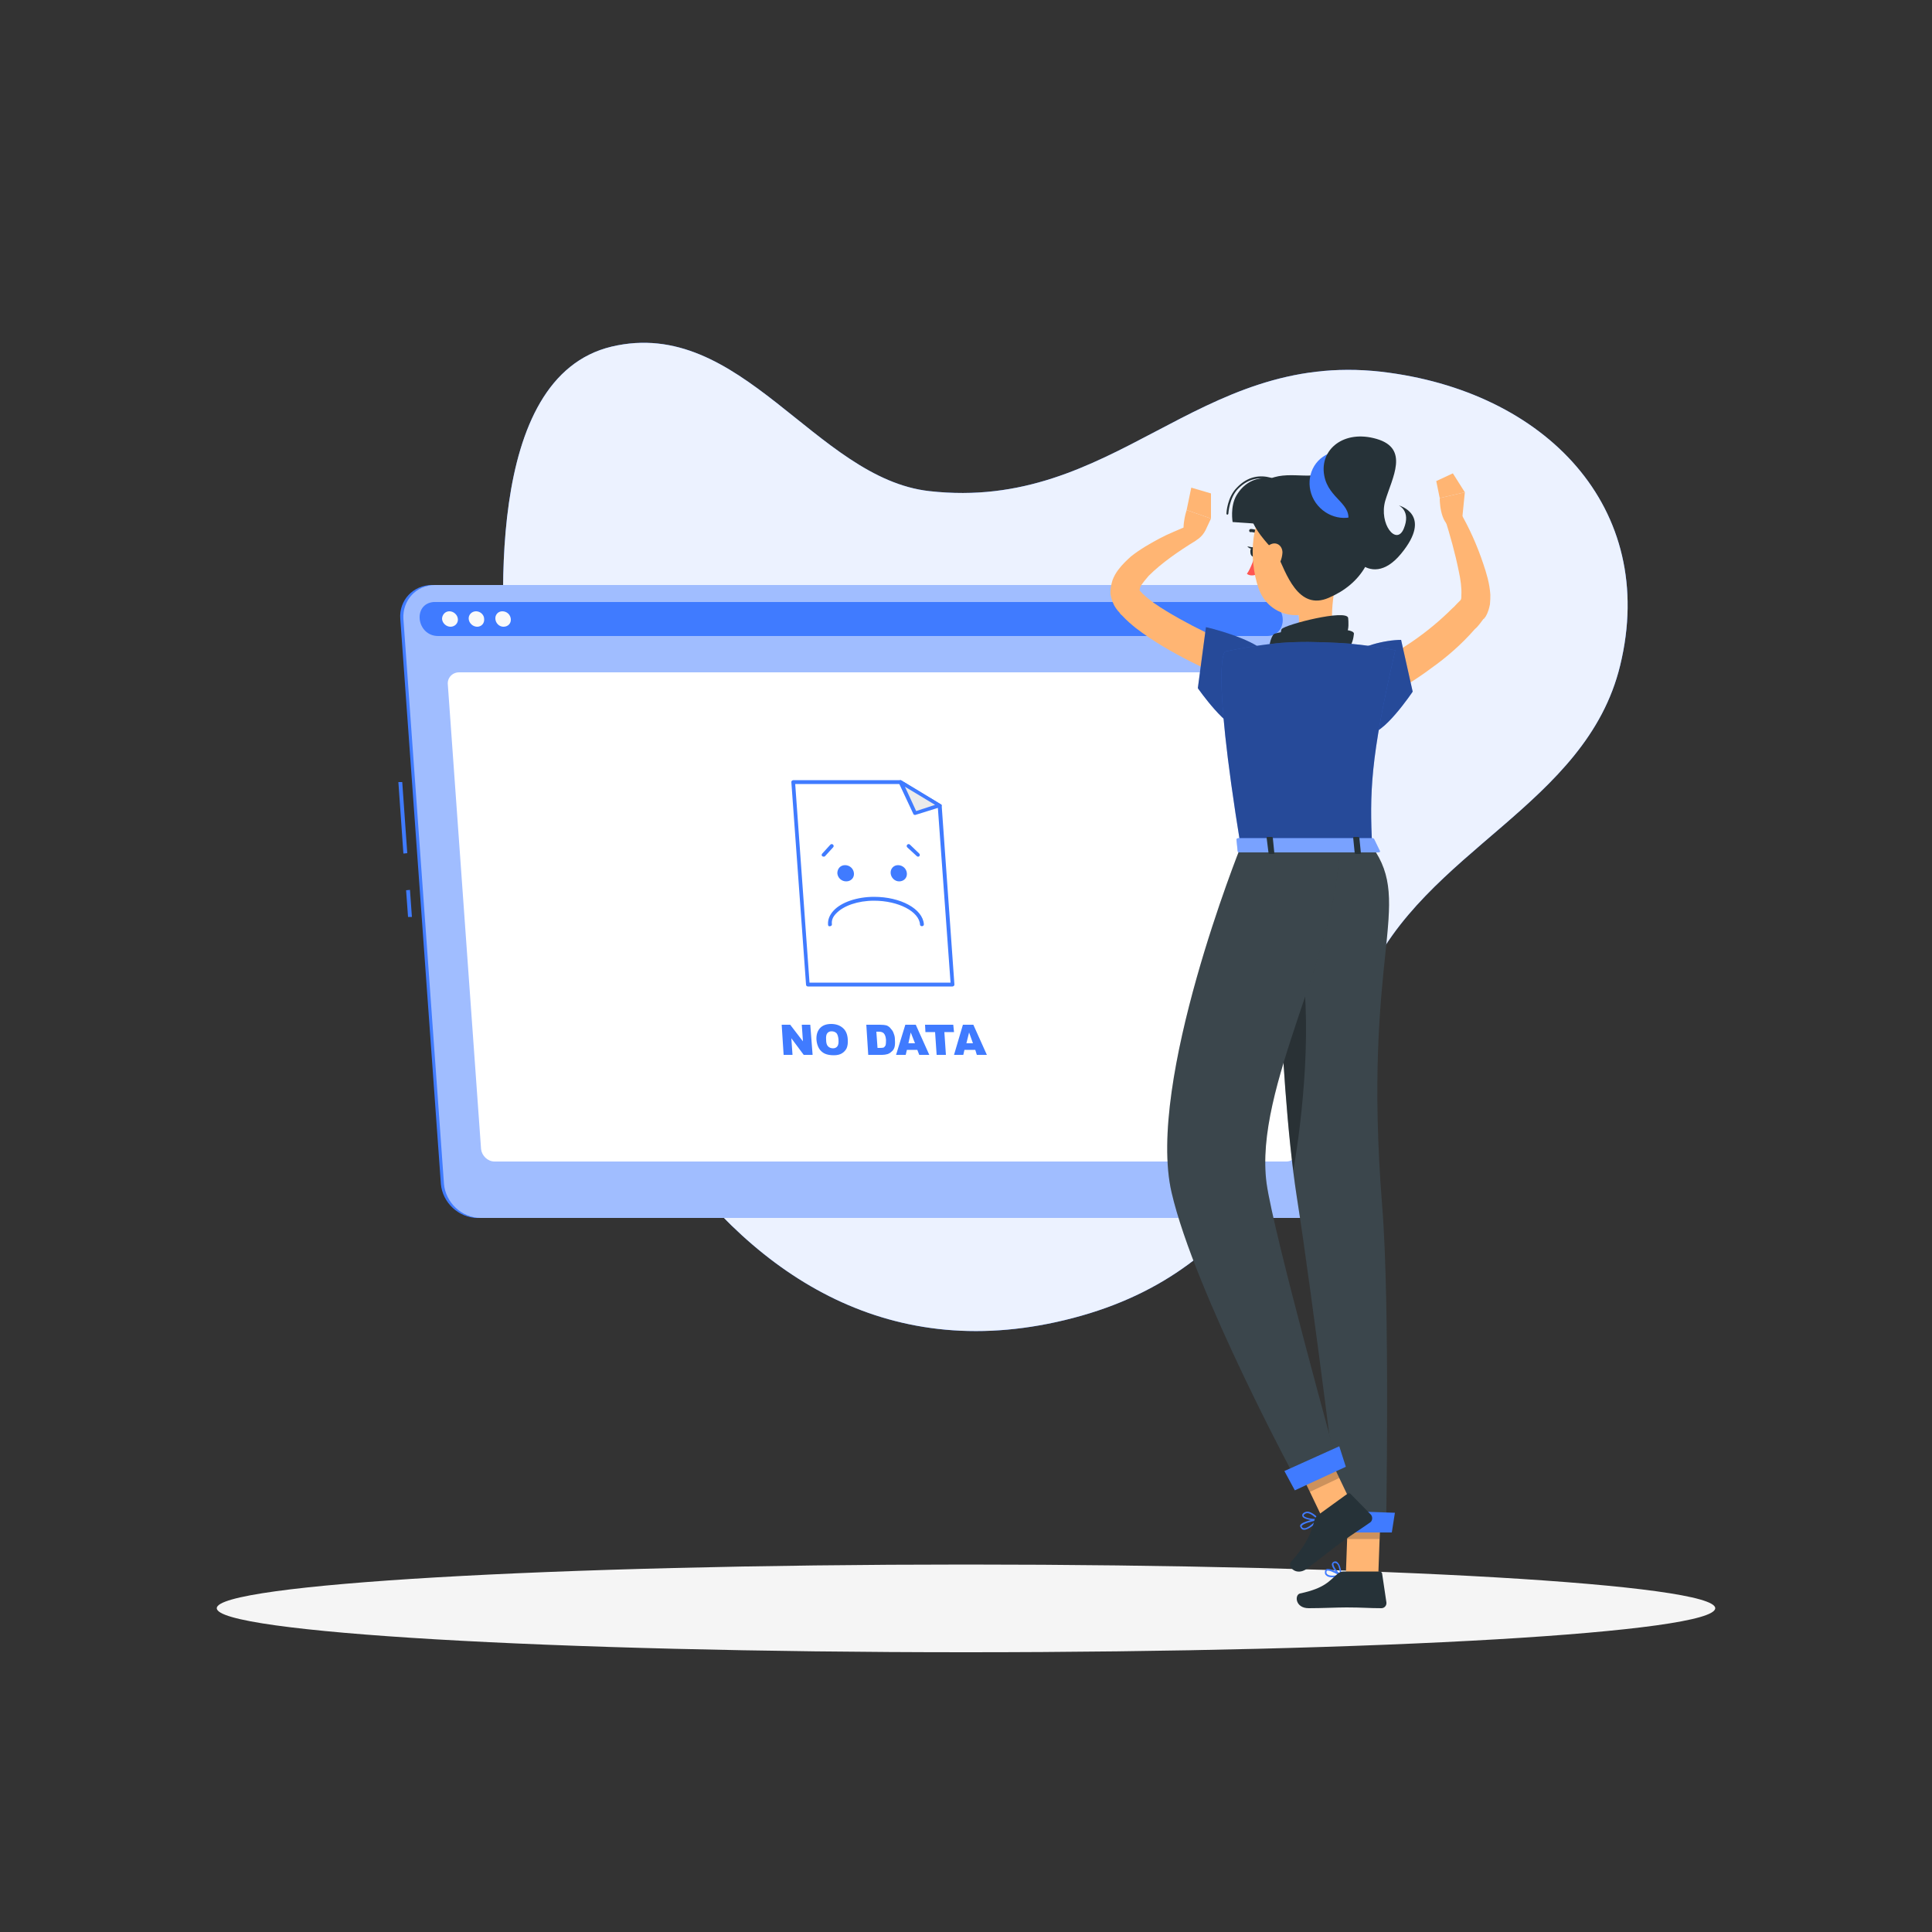 <svg version="1.2" xmlns="http://www.w3.org/2000/svg" viewBox="0 0 500 500" width="500" height="500">
	<rect x="0" y="0" width="500" height="500" fill="#333333" stroke="none"/>
	<title>5928293_2953960-svg</title>
	<style>
		.s0 { fill: #407bff } 
		.s1 { opacity: .9;fill: #ffffff } 
		.s2 { fill: #f5f5f5 } 
		.s3 { opacity: .5;fill: #ffffff } 
		.s4 { fill: #fafafa } 
		.s5 { fill: #ffffff } 
		.s6 { fill: #ebebeb } 
		.s7 { fill: #ffb573 } 
		.s8 { fill: #263238 } 
		.s9 { fill: #ff5652 } 
		.s10 { fill: #000000 } 
		.s11 { opacity: .1;fill: #ffffff } 
		.s12 { opacity: .3;fill: #000000 } 
		.s13 { opacity: .4;fill: #000000 } 
		.s14 { opacity: .2;fill: #000000 } 
		.s15 { opacity: .3;fill: #ffffff } 
	</style>
	<g id="Background_Simple">
		<g id="Layer">
			<path id="Layer" class="s0" d="m240.5 127.1c48.1 5.4 69.2-36.3 116.9-30.9 42.5 4.9 71.8 35.2 61.9 76-8.8 36.3-50.8 47.7-65.7 81.6-15.9 36-28.1 74.8-75.9 87.3-93.9 24.6-139.5-90.9-145.9-157.2-2.4-25.5-6.7-86.3 26.5-94.2 33.5-7.9 52.7 34.1 82.2 37.4z"/>
			<path id="Layer" class="s1" d="m240.5 127.1c48.1 5.4 69.2-36.3 116.9-30.9 42.5 4.9 71.8 35.2 61.9 76-8.8 36.3-50.8 47.7-65.7 81.6-15.9 36-28.1 74.8-75.9 87.3-93.9 24.6-139.5-90.9-145.9-157.2-2.4-25.5-6.7-86.3 26.5-94.2 33.5-7.9 52.7 34.1 82.2 37.4z"/>
		</g>
	</g>
	<g id="Shadow_1_">
		<path id="_x3C_Path_x3E__130_" class="s2" d="m250 427.6c-107.2 0-193.9-5.1-193.9-11.4 0-6.2 86.7-11.3 193.9-11.3 107.2 0 193.9 5.1 193.9 11.3 0 6.3-86.7 11.4-193.9 11.4z"/>
	</g>
	<g id="Window_No_Data">
		<g id="Layer">
			<g id="Layer">
				<path id="Layer" class="s0" d="m103.1 202.4h1l1.3 18.4-1 0.1z"/>
				<path id="Layer" class="s0" d="m105.1 230.4l1-0.1 0.5 7h-1z"/>
				<path id="Layer" class="s0" d="m337.7 315.2h-214.1c-4.9 0-9.1-4-9.5-8.8l-10.5-146.2c-0.4-4.8 3.3-8.8 8.2-8.8h214.1c4.9 0 9.1 4 9.5 8.8l10.5 146.2c0.3 4.8-3.3 8.8-8.2 8.8z"/>
				<g id="Layer">
					<g id="Layer">
						<path id="Layer" class="s0" d="m338.5 315.2h-214.1c-4.9 0-9.1-4-9.5-8.8l-10.5-146.2c-0.3-4.8 3.3-8.8 8.2-8.8h214.1c4.9 0 9.1 4 9.5 8.8l10.5 146.2c0.4 4.8-3.3 8.8-8.2 8.8z"/>
						<path id="Layer" class="s3" d="m338.5 315.2h-214.1c-4.9 0-9.1-4-9.5-8.8l-10.5-146.2c-0.3-4.8 3.3-8.8 8.2-8.8h214.1c4.9 0 9.1 4 9.5 8.8l10.5 146.2c0.4 4.8-3.3 8.8-8.2 8.8z"/>
					</g>
					<path id="Layer" class="s0" d="m327.1 155.8h-214.2q-0.4 0-0.7 0c-5.5 0.5-4.4 8.8 1.2 8.8h214.5c5.5 0 5.4-8.3-0.1-8.8q-0.4 0-0.7 0z"/>
					<path id="Layer" class="s4" d="m118.5 160.2c0.1 1.1-0.8 2-1.9 2-1.1 0-2.1-0.9-2.2-2 0-1.1 0.8-2 1.9-2 1.1 0 2.1 0.9 2.2 2z"/>
					<path id="Layer" class="s4" d="m125.3 160.2c0.1 1.1-0.7 2-1.8 2-1.1 0-2.1-0.9-2.2-2-0.1-1.1 0.8-2 1.9-2 1.1 0 2.1 0.9 2.1 2z"/>
					<path id="Layer" class="s4" d="m132.2 160.2c0.1 1.1-0.7 2-1.9 2-1.1 0-2-0.9-2.1-2-0.1-1.1 0.7-2 1.8-2 1.2 0 2.1 0.9 2.2 2z"/>
				</g>
				<path id="Layer" class="s5" d="m332.9 300.6h-204.9c-1.8 0-3.3-1.5-3.5-3.2l-8.6-120.2c-0.2-1.8 1.2-3.2 2.9-3.2h204.9c1.8 0 3.3 1.4 3.5 3.2l8.6 120.2c0.1 1.7-1.2 3.2-2.9 3.2z"/>
			</g>
			<g id="Layer">
				<g id="Layer">
					<g id="Layer">
						<g id="Layer">
							<path id="Layer" class="s5" d="m246.5 254.8l-3.3-46.3-10.1-6.1h-27.8l3.8 52.4z"/>
							<path id="Layer" fill-rule="evenodd" class="s0" d="m246.5 255.3h-37.4c-0.3 0-0.5-0.2-0.5-0.5l-3.8-52.4q0-0.2 0.1-0.3 0.2-0.2 0.4-0.2h27.8q0.1 0 0.2 0.1l10.1 6.1q0.3 0.1 0.3 0.3l3.3 46.4q0 0.2-0.1 0.3-0.2 0.2-0.4 0.2zm-37-1h36.5l-3.3-45.5-9.7-5.9h-27.2z"/>
						</g>
						<g id="Layer">
							<path id="Layer" class="s6" d="m243.2 208.5l-10.1-6.1 3.7 8.1z"/>
							<path id="Layer" fill-rule="evenodd" class="s0" d="m236.8 210.9c-0.2 0-0.4-0.1-0.4-0.2l-3.8-8.1c0-0.2 0-0.4 0.2-0.6 0.1-0.1 0.4-0.1 0.5 0l10.1 6.1c0.2 0.1 0.3 0.2 0.3 0.4 0 0.2-0.2 0.4-0.4 0.4l-6.4 2q0 0-0.1 0zm-2.6-7.3l2.9 6.3 4.9-1.6z"/>
						</g>
					</g>
					<g id="Layer">
						<path id="Layer" class="s0" d="m221 226c0.1 1.2-0.8 2.1-2 2.1-1.2 0-2.2-0.9-2.3-2.1 0-1.2 0.8-2.1 2-2.1 1.2 0 2.2 0.9 2.3 2.1z"/>
						<path id="Layer" class="s0" d="m234.7 226c0.1 1.2-0.8 2.1-2 2.1-1.1 0-2.1-0.9-2.2-2.1-0.1-1.2 0.8-2.1 1.9-2.1 1.2 0 2.2 0.9 2.3 2.1z"/>
						<path id="Layer" class="s0" d="m238.6 239.7c-0.3 0-0.5-0.2-0.5-0.4-0.2-3.4-5.6-6.2-11.9-6.2-4.2 0-7.9 1.3-9.8 3.3q-1.3 1.3-1.1 2.8c0 0.3-0.2 0.5-0.5 0.5-0.3 0.1-0.5-0.1-0.5-0.4-0.1-1.3 0.4-2.5 1.4-3.6 2-2.2 6.1-3.6 10.5-3.6 6.9 0 12.6 3.1 12.9 7.1 0 0.3-0.2 0.5-0.5 0.5q0 0 0 0z"/>
					</g>
					<path id="Layer" class="s0" d="m213.2 221.7q-0.2 0-0.4-0.1c-0.2-0.2-0.2-0.5 0-0.7l2.1-2.3c0.2-0.2 0.5-0.2 0.7 0 0.2 0.2 0.2 0.5 0 0.7l-2.1 2.3q-0.1 0.1-0.3 0.1z"/>
					<path id="Layer" class="s0" d="m237.6 221.7q-0.2 0-0.3-0.1l-2.5-2.3c-0.2-0.2-0.2-0.5 0-0.7 0.2-0.2 0.5-0.2 0.7 0l2.4 2.3c0.2 0.2 0.2 0.5 0 0.7q-0.1 0.1-0.3 0.1z"/>
				</g>
				<g id="Layer">
					<path id="Layer" class="s0" d="m202.3 265.2h2.2l3.3 4.3-0.3-4.3h2.2l0.6 7.8h-2.3l-3.2-4.3 0.3 4.3h-2.3z"/>
					<path id="Layer" fill-rule="evenodd" class="s0" d="m211.3 269.1q-0.1-1.9 0.9-3 1-1.1 2.9-1.1 1.9 0 3.1 1.1 1.1 1 1.2 2.9 0.1 1.4-0.3 2.3-0.4 0.8-1.2 1.3-0.8 0.5-2.1 0.5-1.4 0-2.3-0.4-0.9-0.4-1.5-1.3-0.6-1-0.7-2.3zm2.5 0q0 1.2 0.5 1.7 0.5 0.5 1.3 0.5 0.7 0 1.1-0.5 0.4-0.5 0.3-1.8-0.1-1.1-0.5-1.6-0.5-0.5-1.3-0.5-0.7 0-1.1 0.5-0.4 0.5-0.3 1.7z"/>
					<path id="Layer" fill-rule="evenodd" class="s0" d="m224.2 265.2h3.5q1.1 0 1.8 0.2 0.7 0.3 1.1 0.9 0.5 0.5 0.7 1.2 0.3 0.7 0.3 1.5 0.1 1.3-0.1 2-0.2 0.7-0.7 1.1-0.5 0.5-1.1 0.7-0.7 0.2-1.4 0.2h-3.6zm2.9 6h0.6q0.7 0 1-0.1 0.3-0.2 0.5-0.6 0.1-0.4 0.1-1.4-0.1-1.2-0.6-1.7-0.4-0.4-1.3-0.4c0 0-0.6 0-0.6 0z"/>
					<path id="Layer" fill-rule="evenodd" class="s0" d="m237.4 271.7h-2.7l-0.3 1.3h-2.5l2.4-7.8h2.7l3.5 7.8h-2.6zm-0.6-1.7l-1.1-2.8-0.6 2.8z"/>
					<path id="Layer" class="s0" d="m239.4 265.2h7.3l0.2 1.9h-2.5l0.4 5.9h-2.4l-0.4-5.9h-2.5z"/>
					<path id="Layer" fill-rule="evenodd" class="s0" d="m252.4 271.7h-2.8l-0.3 1.3h-2.4l2.3-7.8h2.7l3.5 7.8h-2.6zm-0.6-1.7l-1-2.8-0.7 2.8z"/>
				</g>
			</g>
		</g>
	</g>
	<g id="Character_1_">
		<g id="Layer">
			<path id="Layer" class="s7" d="m353.7 173.1c0.9-0.5 1.9-1 2.9-1.6q1.5-0.8 3-1.7c2-1.2 3.9-2.4 5.8-3.7 3.8-2.6 7.3-5.5 10.5-8.7 0.5-0.4 0.8-0.8 1.2-1.2l0.6-0.6 0.3-0.3 0.1-0.2q0 0 0 0v0.1c-0.2 0.2-0.1 0.2 0-0.1 0.1-0.2 0.1-0.7 0.1-1.1 0.1-1.8-0.2-4.1-0.7-6.3-0.9-4.5-2.2-9.1-3.6-13.6l3.9-1.7c2.5 4.3 4.5 8.8 6.1 13.6 0.8 2.4 1.6 4.9 1.8 7.9 0 0.7 0 1.5-0.1 2.5-0.2 0.9-0.4 2-1.2 3.3l-0.2 0.2-0.1 0.2-0.2 0.1-0.3 0.4-0.6 0.8c-0.4 0.5-0.8 1-1.3 1.4-3.4 3.9-7.3 7.3-11.4 10.2-2 1.5-4.1 2.9-6.2 4.2q-1.7 1-3.3 1.9c-1.1 0.6-2.2 1.1-3.5 1.7z"/>
			<path id="Layer" fill-rule="evenodd" class="s0" d="m343.2 407.7q-0.4-0.3-0.3-1c0-0.3 0.2-0.5 0.4-0.6 0.9-0.4 3.5 1.2 3.8 1.4q0.1 0.1 0.1 0.2-0.1 0.1-0.2 0.2c-0.6 0.1-1.4 0.3-2.2 0.3-0.7 0-1.2-0.1-1.6-0.5zm0.2-1.2c0 0-0.1 0.1-0.1 0.2q-0.1 0.5 0.2 0.7c0.4 0.4 1.5 0.5 2.9 0.2-1-0.6-2.5-1.3-3-1.1z"/>
			<path id="Layer" fill-rule="evenodd" class="s0" d="m346.9 407.9c-0.8-0.5-2.4-2.3-2.2-3.2 0.1-0.2 0.2-0.5 0.7-0.6q0.5-0.1 0.8 0.3c0.9 0.8 1 3.2 1 3.3q0 0.1-0.1 0.2-0.1 0-0.1 0-0.1 0-0.1 0zm-1.5-3.4c-0.2 0-0.3 0.1-0.3 0.2-0.1 0.6 0.9 2 1.7 2.6-0.1-0.8-0.3-2.2-0.8-2.6q-0.2-0.2-0.5-0.2 0 0-0.1 0z"/>
			<path id="Layer" class="s7" d="m346.2 148.1c-1 4.9-3 15 0.5 18.3 0 0-1.4 5.1-10.6 5.1-10.2 0-4.9-5.1-4.9-5.1 5.6-1.3 5.4-5.4 4.5-9.3z"/>
			<path id="Layer" class="s8" d="m329.3 168.4c-1.6 0.2-0.3-3.9 0.4-4.3 1.5-1 20.8-2.4 20.7-0.1-0.1 1.1-0.5 3-1.4 3.7-0.8 0.7-5.8-1.4-19.7 0.7z"/>
			<path id="Layer" class="s8" d="m332.4 167c-1.2 0.5-1.1-3.7-0.7-4.2 1-1.2 16.7-5.2 17.2-2.9 0.1 1 0.2 2.9-0.3 3.7-0.6 0.8-5.2-0.5-16.2 3.4z"/>
			<path id="Layer" class="s8" d="m326.6 139.1q-0.2 0-0.3-0.1c-1.1-1.4-2.6-1.3-2.6-1.3-0.2 0.1-0.4-0.1-0.4-0.3-0.1-0.2 0.1-0.4 0.3-0.5 0.1 0 1.9-0.1 3.3 1.6 0.1 0.1 0.1 0.4-0.1 0.5q-0.1 0.1-0.2 0.1z"/>
			<path id="Layer" class="s9" d="m324.7 144c0 0-0.9 3-2 4.5 1 0.8 2.4 0.2 2.4 0.2z"/>
			<path id="Layer" class="s8" d="m325.2 142.8c0 0.7-0.3 1.2-0.7 1.3-0.5 0-0.9-0.5-0.9-1.2-0.1-0.6 0.2-1.2 0.6-1.3 0.5 0 0.9 0.5 1 1.2z"/>
			<path id="Layer" class="s8" d="m324.4 141.7l-1.6-0.3c0 0 0.9 1.1 1.6 0.3z"/>
			<path id="Layer" class="s7" d="m356.7 407.7h-8.4l0.7-19.4h8.4z"/>
			<path id="Layer" class="s8" d="m347.7 406.7h9.4c0.3 0 0.6 0.3 0.6 0.6l1.1 7.4c0.1 0.8-0.5 1.5-1.3 1.5-3.3 0-4.9-0.2-9-0.2-2.6 0-6.3 0.2-9.8 0.2-3.5 0-3.7-3.4-2.3-3.8 6.6-1.4 7.6-3.3 9.9-5.2 0.4-0.3 0.9-0.5 1.4-0.5z"/>
			<g id="Layer" style="opacity: .2">
				<path id="Layer" class="s10" d="m357.4 388.3h-8.4l-0.4 10h8.4z"/>
			</g>
			<path id="Layer" class="s7" d="m323.4 178c-5.2-2-10.2-4.2-15.1-6.7-4.9-2.5-9.7-5.2-14.4-8.8-1.1-0.9-2.3-1.9-3.4-3.1-0.3-0.3-0.6-0.5-0.8-0.9-0.3-0.3-0.5-0.5-0.9-1.1-0.7-1-1.2-2.3-1.4-3.6-0.1-1.3 0.2-2.6 0.5-3.6 0.4-1.1 0.9-1.9 1.4-2.6 1.1-1.5 2.3-2.6 3.4-3.6 2.4-1.9 4.9-3.3 7.3-4.6q1.9-1 3.8-1.8c1.3-0.6 2.6-1.1 3.9-1.6l1.8 3.9c-4.4 2.7-8.9 5.8-12.2 9.1-0.8 0.9-1.5 1.8-2 2.5-0.4 0.8-0.4 1.4-0.3 1.4 0 0 0-0.1 0.1 0.1l0.4 0.4c0.1 0.2 0.4 0.4 0.5 0.5 0.8 0.8 1.8 1.5 2.7 2.2 2 1.4 4.2 2.7 6.5 4q3.4 1.9 6.9 3.6c4.7 2.2 9.6 4.4 14.4 6.4z"/>
			<path id="Layer" class="s7" d="m312 137.2l1.4-3-6.3-2.2c0 0-2 5.9 0.3 8.6 2-0.3 3.7-1.6 4.6-3.4z"/>
			<path id="Layer" class="s7" d="m313.4 127.7l-5.1-1.5-1.2 5.8 6.3 2.2z"/>
			<path id="Layer" class="s7" d="m378.4 134.4l0.7-7-6.5 1.5c0 0-0.1 6.6 3.3 7.7z"/>
			<path id="Layer" class="s7" d="m376 122.5l-4.3 2 0.9 4.4 6.5-1.5z"/>
			<path id="Layer" class="s7" d="m347.5 138.3c0.3 8.3 0.7 11.8-3.1 16.4-5.6 7-15.9 5.6-18.7-2.5-2.5-7.2-2.6-19.6 5.2-23.7 7.6-4 16.3 1.4 16.6 9.8z"/>
			<g id="Layer">
				<path id="Layer" class="s8" d="m343.9 154.7c8.2-3.5 13.5-10.9 11.3-22.6-2.2-11.1-9.7-12.2-12.8-9.9-3.1 2.3-10.8-1.1-15.5 2.8-8 6.8-0.4 14 3.6 18.4 2.3 4.8 5.4 14.8 13.4 11.3z"/>
				<path id="Layer" class="s0" d="m340.5 130.1c2.8 4 8.1 5.1 11.8 2.6 3.8-2.6 4.6-8 1.9-12-2.8-4-8.1-5.1-11.8-2.5-3.8 2.6-4.6 8-1.9 11.9z"/>
				<path id="Layer" class="s8" d="m342.7 123c-1.2-6.7 5.1-11.9 13.6-9.4 8.5 2.5 4 10 2.2 16-1.7 6 2.9 11.8 4.8 7.2 1.9-4.6-1.3-6-1.3-6 0 0 9 2.3 0.6 12.5-8.3 10.1-15.9-1.1-13.9-7.7 1.7-5.3-4.9-6.3-6-12.6z"/>
				<path id="Layer" class="s8" d="m334.2 125.5c-3.9-2-10.4-3.6-14.2 2.7-1.7 2.9-1 6.9-1 6.9l11.3 0.8z"/>
				<path id="Layer" class="s8" d="m317.6 133.2q0 0 0 0c-0.1 0-0.2-0.2-0.2-0.3 0-0.2 0.2-4.2 2.7-6.7 5.8-6.1 12.7-1 14.7 0.7 0.1 0 0.1 0.2 0 0.3-0.1 0.1-0.2 0.1-0.3 0-1.9-1.6-8.5-6.4-14.1-0.7-2.3 2.4-2.5 6.4-2.5 6.4 0 0.2-0.2 0.3-0.3 0.3z"/>
			</g>
			<path id="Layer" class="s7" d="m331.9 143c-0.1 1.7-0.8 3.2-1.7 4.3-1.4 1.6-3 0.8-3.3-1-0.4-1.6 0-4.4 1.7-5.3 1.7-1 3.3 0.2 3.3 2z"/>
			<g id="Layer">
				<path id="Layer" class="s8" d="m330.1 219.1c0 0 0.5 58.2 5.5 90.6 4.1 26.1 11.6 86.7 11.6 86.7h11.5c0 0 1.1-58.5-1-84.4-5.2-65.4 8.3-77.7-2.6-92.9z"/>
				<path id="Layer" class="s11" d="m330.1 219.1c0 0 0.5 58.2 5.5 90.6 4.1 26.1 11.6 86.7 11.6 86.7h11.5c0 0 1.1-58.5-1-84.4-5.2-65.4 8.3-77.7-2.6-92.9z"/>
			</g>
			<path id="Layer" class="s12" d="m336.1 245.5c4 17.6 0.8 45.2-1.4 57.4-2.3-18.5-3.5-42.5-4.1-60 2.1-3.4 4-3.6 5.5 2.6z"/>
			<path id="Layer" class="s0" d="m345.7 396.6h14.5l0.8-5.1-15.4-0.5z"/>
			<g id="Layer">
				<path id="Layer" class="s0" d="m349.8 170c1.4-2.7 8.8-4.4 12.8-4.4l3 13.4c0 0-8 11.9-11.4 10.6-3.9-1.5-7.3-13.7-4.4-19.6z"/>
				<path id="Layer" class="s13" d="m349.8 170c1.4-2.7 8.8-4.4 12.8-4.4l3 13.4c0 0-8 11.9-11.4 10.6-3.9-1.5-7.3-13.7-4.4-19.6z"/>
			</g>
			<path id="Layer" fill-rule="evenodd" class="s0" d="m341.3 393.3c-0.9 1.1-2.7 2.7-3.9 2.6q-0.5 0-0.8-0.6-0.2-0.3-0.1-0.6c0.5-1 4.2-1.6 4.7-1.7q0.1 0 0.2 0.1 0 0.1 0 0.2-0.1 0-0.1 0zm-4.4 1.6q-0.1 0.1 0 0.2 0.2 0.4 0.6 0.4c0.6 0.1 1.8-0.7 3.1-2-1.4 0.3-3.3 0.8-3.7 1.4q0 0 0 0z"/>
			<path id="Layer" fill-rule="evenodd" class="s0" d="m341.2 393.4c-1 0.2-3.7-0.1-4.1-0.9-0.1-0.2-0.2-0.6 0.2-0.9q0.5-0.4 1.1-0.4c1.4 0.1 2.9 1.8 2.9 1.9q0.1 0.1 0.1 0.2 0 0 0 0-0.1 0.1-0.2 0.1zm-3.8-1.1c0.3 0.5 2.2 0.9 3.4 0.8-0.5-0.5-1.5-1.4-2.4-1.5q-0.5 0-0.8 0.3-0.1 0.1-0.2 0.2c0 0.1 0 0.2 0 0.2z"/>
			<path id="Layer" class="s7" d="m350.1 389.8l-7.7 3.4-3.4-7.1-4.5-9.3-0.5-1.1 7.7-3.4 0.6 1.2 4.3 9z"/>
			<path id="Layer" class="s14" d="m346.6 382.5l-7.6 3.6-4.5-9.3 7.8-3.3z"/>
			<g id="Layer">
				<path id="Layer" class="s8" d="m321.1 219.1c0 0-24.5 60.9-17.9 89.5 6 25.9 32.5 74.9 32.5 74.9l10.3-5.1c0 0-16.4-59.2-18.2-72.1-3.4-25 18.8-60.3 18.8-87.2z"/>
				<path id="Layer" class="s11" d="m321.1 219.1c0 0-24.5 60.9-17.9 89.5 6 25.9 32.5 74.9 32.5 74.9l10.3-5.1c0 0-16.4-59.2-18.2-72.1-3.4-25 18.8-60.3 18.8-87.2z"/>
			</g>
			<path id="Layer" class="s8" d="m341.1 392.1l7.6-5.5c0.2-0.2 0.6-0.2 0.8 0l5.3 5.4c0.5 0.6 0.4 1.6-0.2 2-2.7 1.9-4.1 2.7-7.4 5.1-2.1 1.5-6.2 4.8-9 6.9-2.8 2-5.1-0.6-4.1-1.8 4.5-5 5.4-8.1 6.1-10.9 0.2-0.5 0.4-0.9 0.9-1.2z"/>
			<path id="Layer" class="s0" d="m335.1 385.7l13.2-6.1-1.7-5.3-14.2 6.4z"/>
			<g id="Layer">
				<path id="Layer" class="s0" d="m327.6 169.4c-1.1-2.9-10.7-6-15.5-7.1l-2.1 15.8c0 0 7.8 11.2 11.3 10.3 4-1.1 8.6-13 6.3-19z"/>
				<path id="Layer" class="s13" d="m327.6 169.4c-1.1-2.9-10.7-6-15.5-7.1l-2.1 15.8c0 0 7.8 11.2 11.3 10.3 4-1.1 8.6-13 6.3-19z"/>
			</g>
			<g id="Layer">
				<path id="Layer" class="s0" d="m317.1 168.6c0 0-4 1.4 4 50.5 13.5 0 27.4 0 34 0-0.6-13.8-0.6-22.4 6-50.8 0 0-7.1-1.5-14.4-1.9-5.8-0.3-10.4-0.4-15.5 0-6.6 0.6-14.1 2.2-14.1 2.2z"/>
				<path id="Layer" class="s13" d="m317.1 168.6c0 0-4 1.4 4 50.5 13.5 0 27.4 0 34 0-0.6-13.8-0.6-22.4 6-50.8 0 0-7.1-1.5-14.4-1.9-5.8-0.3-10.4-0.4-15.5 0-6.6 0.6-14.1 2.2-14.1 2.2z"/>
			</g>
			<g id="Layer">
				<path id="Layer" class="s0" d="m355.6 217.1l1.5 3.1c0.2 0.2-0.1 0.4-0.5 0.4h-35.7c-0.3 0-0.6-0.1-0.6-0.3l-0.3-3c0-0.3 0.3-0.4 0.6-0.4h34.4c0.3 0 0.5 0.1 0.6 0.2z"/>
				<path id="Layer" class="s15" d="m355.6 217.1l1.5 3.1c0.2 0.2-0.1 0.4-0.5 0.4h-35.7c-0.3 0-0.6-0.1-0.6-0.3l-0.3-3c0-0.3 0.3-0.4 0.6-0.4h34.4c0.3 0 0.5 0.1 0.6 0.2z"/>
			</g>
			<path id="Layer" class="s8" d="m351 221h0.9c0.2 0 0.3-0.1 0.3-0.2l-0.4-4c0-0.1-0.2-0.2-0.4-0.2h-0.9c-0.2 0-0.3 0.1-0.3 0.2l0.4 4c0 0.1 0.2 0.2 0.4 0.2z"/>
			<path id="Layer" class="s8" d="m328.6 221h0.9c0.2 0 0.4-0.1 0.3-0.2l-0.4-4c0-0.1-0.2-0.2-0.3-0.2h-1c-0.2 0-0.3 0.1-0.3 0.2l0.5 4c0 0.1 0.1 0.2 0.3 0.2z"/>
		</g>
	</g>
</svg>